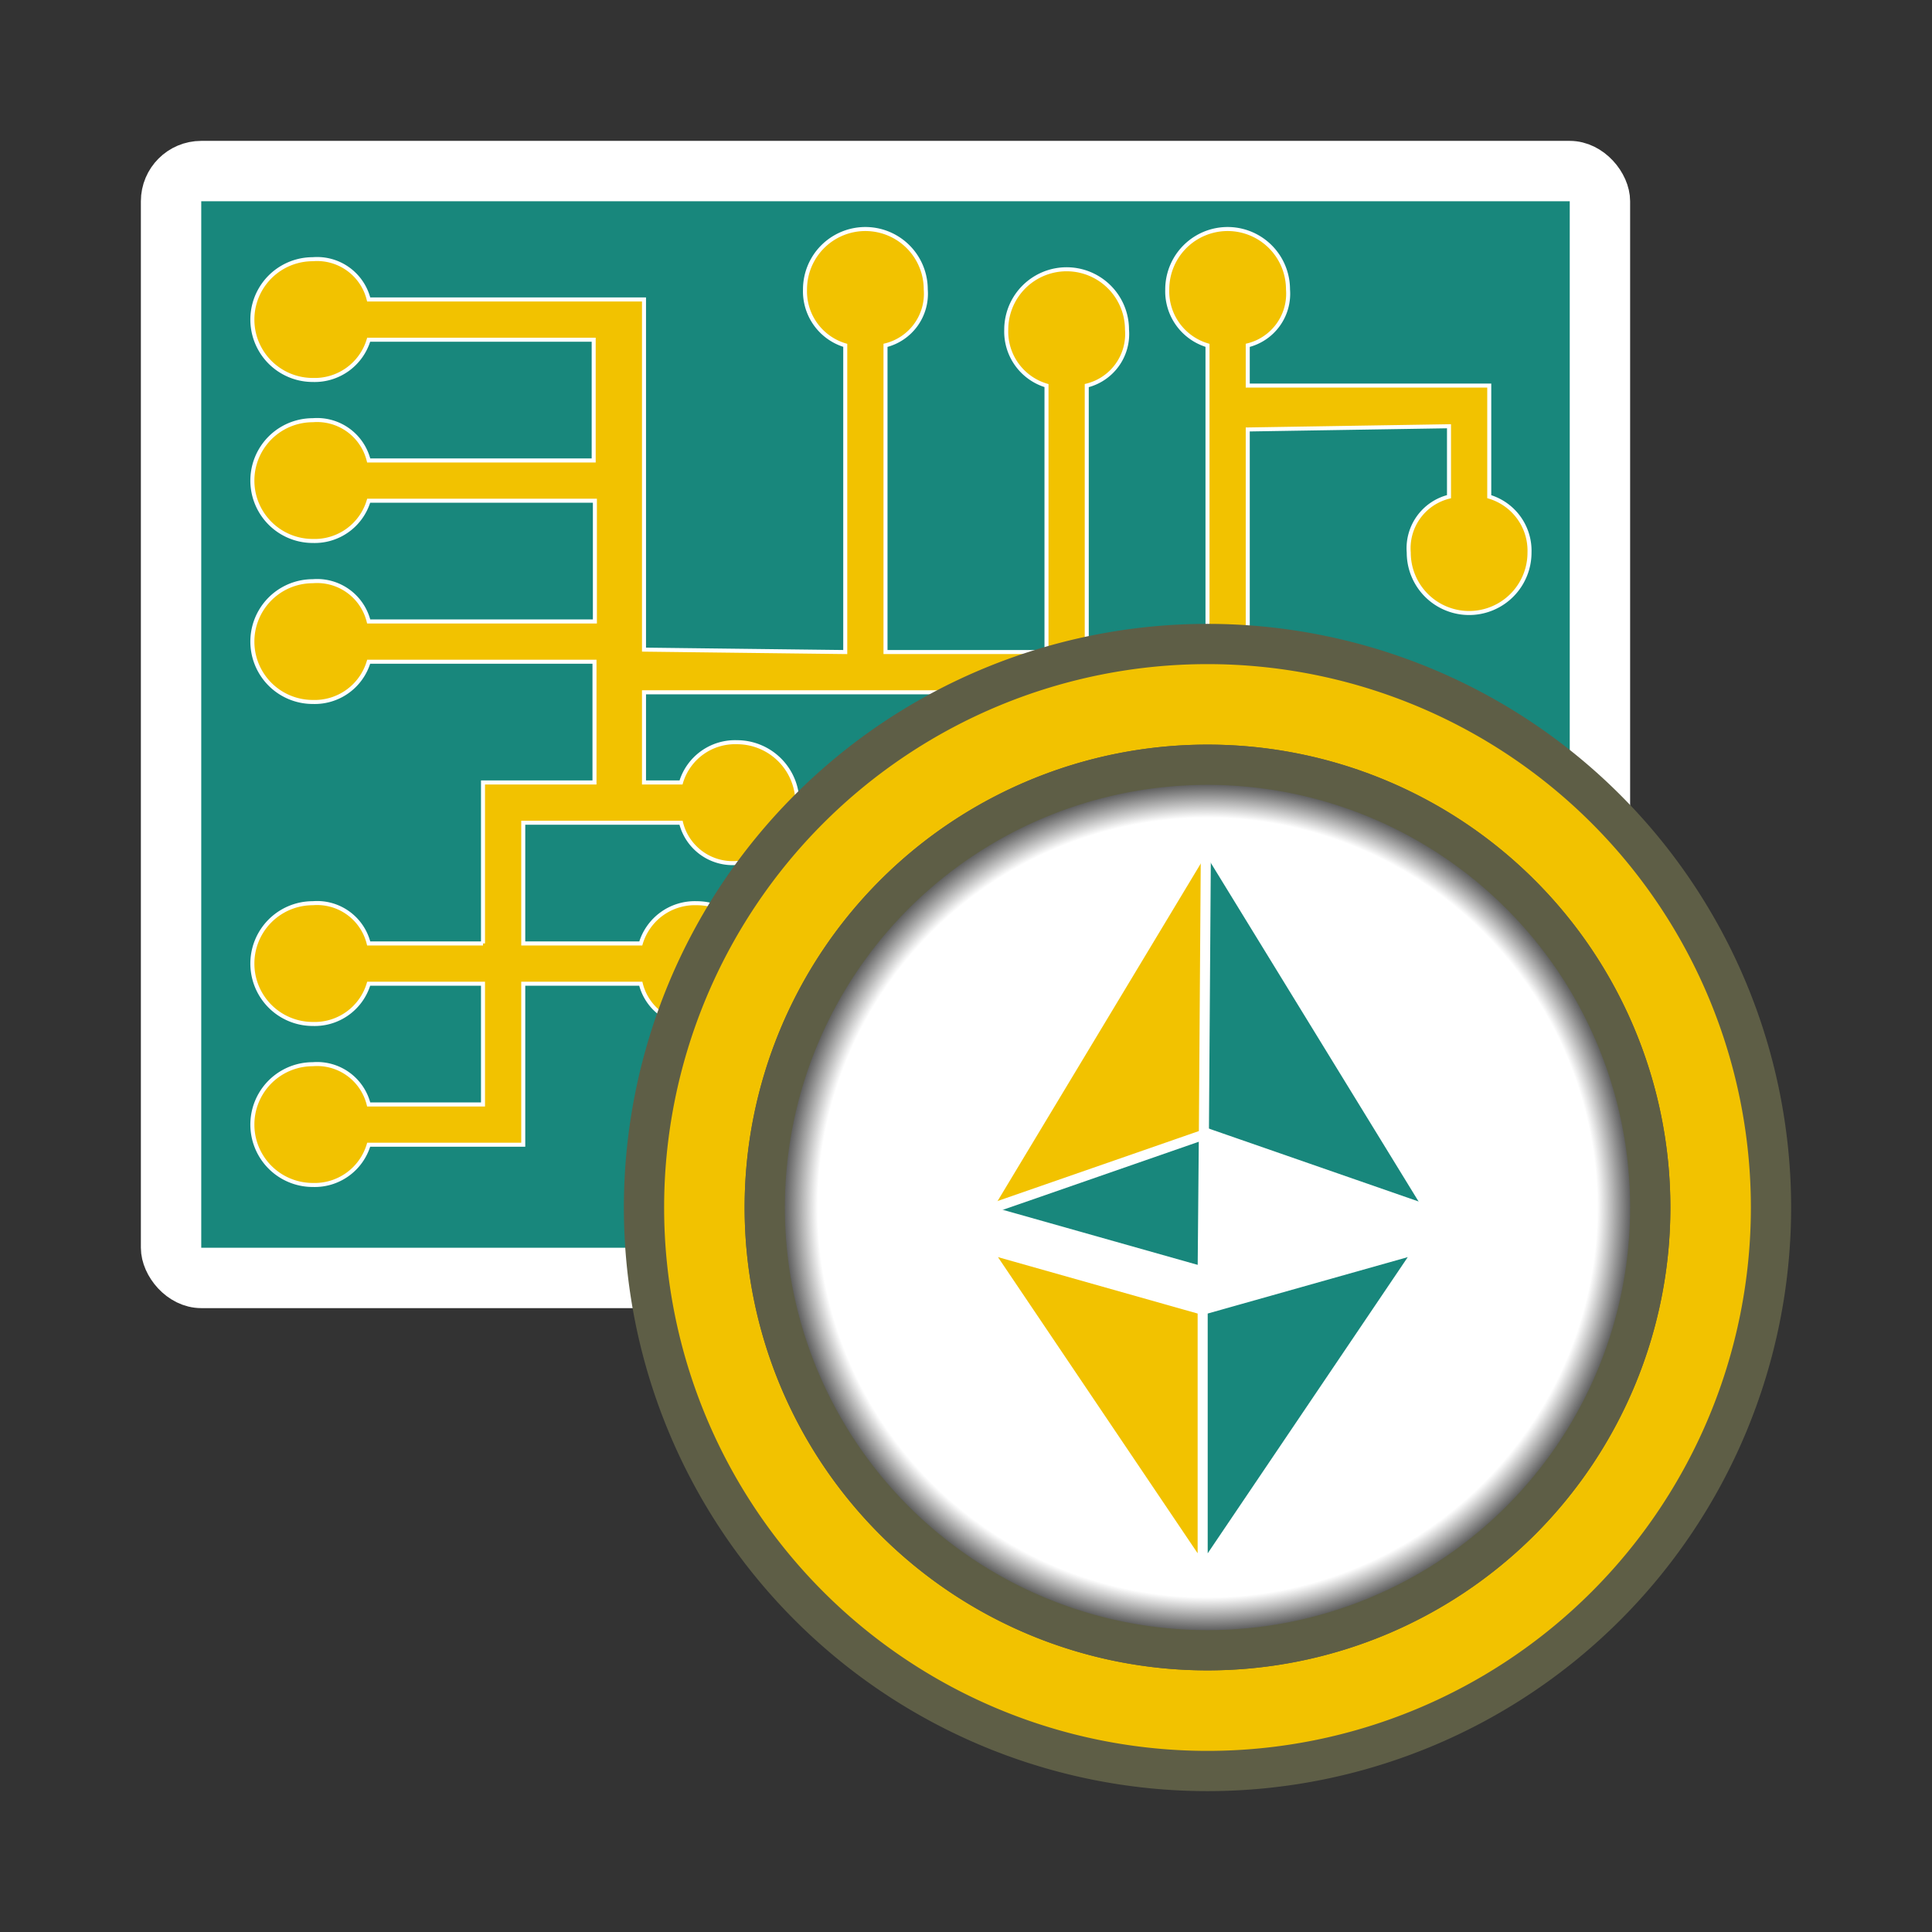 <svg viewBox="0 0 48 48" xmlns="http://www.w3.org/2000/svg" xmlns:xlink="http://www.w3.org/1999/xlink"><rect x="0" y="0" width="48" height="48" fill="#333333" stroke="none"/><defs><radialGradient cx="30" cy="30" gradientUnits="userSpaceOnUse" id="b" r="11"><stop offset=".88" stop-color="#ffffff" class="stop-color-ffffff"></stop><stop offset="1"></stop></radialGradient><symbol data-name="material_system_icon_border" id="a" viewBox="0 0 48 48"><path d="M0 0h48v48H0z" fill="none"></path></symbol></defs><use data-name="material_system_icon_border" height="48" width="48" xlink:href="#a"></use><path d="M4.5 4.5h35v27h-35z" stroke-miterlimit="10" stroke="#ffffff" fill="#18877c" class="fill-009933 stroke-000000"></path><path d="M12 23.44v-4h2.77v-3H9.16a1.4 1.4 0 0 1-1.39 1 1.48 1.48 0 0 1 0-3 1.32 1.32 0 0 1 1.39 1h5.62v-3H9.16a1.4 1.4 0 0 1-1.39 1 1.48 1.48 0 0 1 0-3 1.32 1.32 0 0 1 1.39 1h5.59v-3H9.16a1.4 1.4 0 0 1-1.39 1 1.48 1.48 0 0 1 0-3 1.32 1.32 0 0 1 1.39 1H16v8.7l5 .06V8.58a1.4 1.4 0 0 1-1-1.39 1.48 1.48 0 0 1 3 0 1.32 1.32 0 0 1-1 1.39v7.62h4V9.58a1.4 1.4 0 0 1-1-1.39 1.48 1.48 0 0 1 3 0 1.32 1.32 0 0 1-1 1.39v6.62h3V8.58a1.4 1.4 0 0 1-1-1.39 1.48 1.48 0 0 1 3 0 1.32 1.32 0 0 1-1 1.39v1h6v2.76a1.4 1.4 0 0 1 1 1.39 1.48 1.48 0 1 1-3 0 1.32 1.32 0 0 1 1-1.39v-1.75l-5 .08v6.53H16v2.24h.92a1.4 1.4 0 0 1 1.39-1 1.48 1.48 0 1 1 0 3 1.32 1.32 0 0 1-1.39-1H13v3h2.92a1.4 1.4 0 0 1 1.39-1 1.48 1.48 0 1 1 0 3 1.32 1.32 0 0 1-1.39-1H13v4H9.16a1.4 1.4 0 0 1-1.39 1 1.48 1.48 0 0 1 0-3 1.32 1.32 0 0 1 1.39 1H12v-3H9.16a1.4 1.4 0 0 1-1.39 1 1.48 1.48 0 0 1 0-3 1.32 1.32 0 0 1 1.39 1H12" fill="#f2c200" stroke-width=".1px" stroke-miterlimit="10" stroke="#ffffff" class="fill-ffcc00 stroke-000000"></path><rect height="28" rx="1" ry="1" width="36" x="4" y="4" stroke-linecap="round" stroke-miterlimit="10" stroke="#ffffff" fill="none" class="stroke-000000"></rect><path d="M30 16a14 14 0 1 1-14 14 14 14 0 0 1 14-14Zm11 14a11 11 0 1 0-11 11 11 11 0 0 0 11-11Z" fill-rule="evenodd" stroke="#5e5e46" fill="#f2c200" stroke-linecap="round" stroke-miterlimit="10" class="fill-ad9d4d stroke-1d1d1b"></path><path d="M30 19a11 11 0 1 1-11 11 11 11 0 0 1 11-11Z" fill="url(#b)" stroke="#5e5e46" stroke-linecap="round" stroke-miterlimit="10" class="fillurl(-b) stroke-1d1d1b"></path><path d="m29.96 21 5.51 8.98-.09.05L30 28.16l-.09.03.05-7.19z" fill="#18877c" class="fill-222222"></path><path d="m35.38 30.03.09-.05.03.05-5.62 1.56.03-3.4.09-.03 5.38 1.87z" fill="#ffffff" class="fill-000000"></path><path d="M35.27 31.02 29.88 39v-6.46l5.39-1.52z" fill="#18877c" class="fill-222222"></path><path d="m29.96 21-.05 7.19-5.41 1.88L29.96 21z" fill="#f2c200" class="fill-ad9d4d"></path><path d="m29.91 28.19-.03 3.4-5.38-1.52 5.41-1.88z" fill="#18877c" class="fill-222222"></path><path d="M29.88 32.54V39l-5.38-7.98 5.38 1.52z" fill="#f2c200" class="fill-ad9d4d"></path><path d="m29.88 39-5.38-7.98 5.38 1.52 5.39-1.52L29.88 39zM29.88 32.54V39" stroke-width=".25px" stroke-linecap="round" stroke-miterlimit="10" stroke="#ffffff" fill="none" class="stroke-000000"></path><path d="m35.47 29.98.03.05-5.62 1.56-5.38-1.52L29.96 21l5.51 8.98z" stroke-width=".25px" stroke-linecap="round" stroke-miterlimit="10" stroke="#ffffff" fill="none" class="stroke-000000"></path><path d="m29.96 21-.05 7.19-.03 3.4" stroke-width=".25px" stroke-linecap="round" stroke-miterlimit="10" stroke="#ffffff" fill="none" class="stroke-000000"></path><path d="M35.38 30.03 30 28.16l-.09.03-5.41 1.88" stroke-width=".25px" stroke-linecap="round" stroke-miterlimit="10" stroke="#ffffff" fill="none" class="stroke-000000"></path></svg>